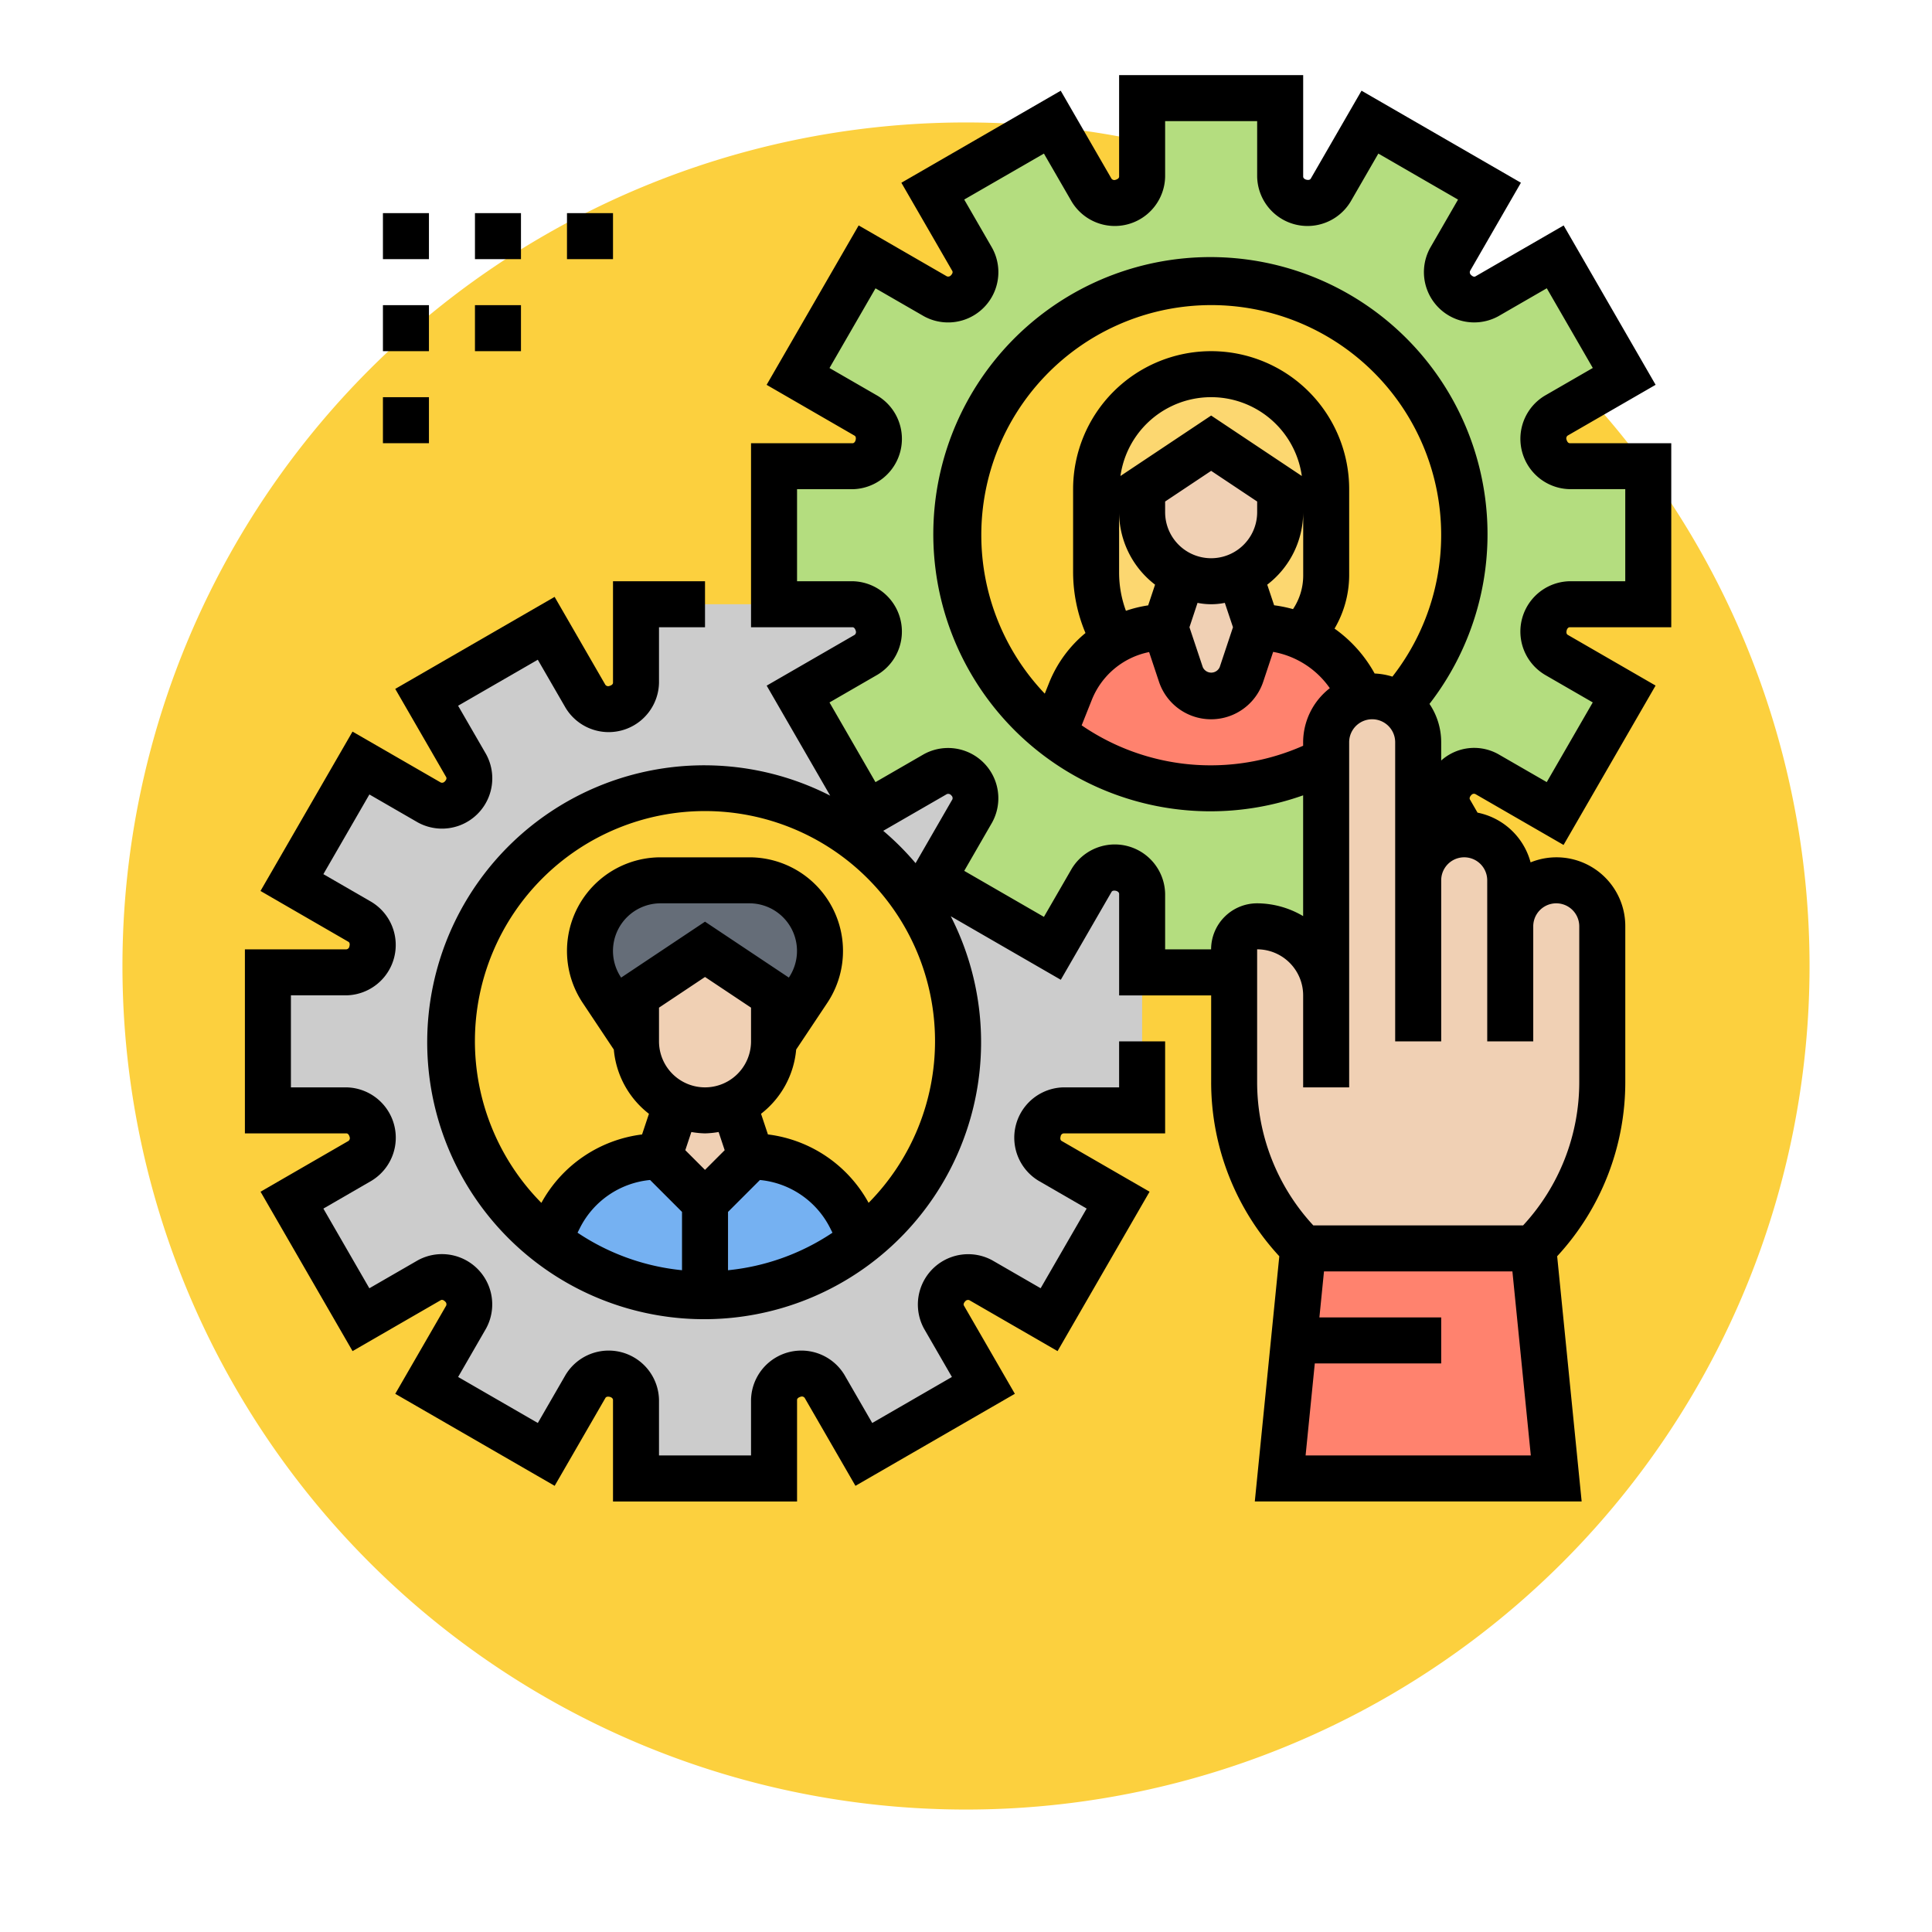 <svg xmlns="http://www.w3.org/2000/svg" xmlns:xlink="http://www.w3.org/1999/xlink" width="142" height="142" viewBox="0 0 142 142"><defs><filter id="a" x="0" y="0" width="142" height="142" filterUnits="userSpaceOnUse"><feOffset dy="3" input="SourceAlpha"/><feGaussianBlur stdDeviation="3" result="b"/><feFlood flood-opacity="0.161"/><feComposite operator="in" in2="b"/><feComposite in="SourceGraphic"/></filter></defs><g transform="translate(-257 -3251.48)"><g transform="matrix(1, 0, 0, 1, 257, 3251.48)" filter="url(#a)"><path d="M62,0A62,62,0,1,1,0,62,62,62,0,0,1,62,0Z" transform="translate(9 6)" fill="#fcd03e"/></g><g transform="translate(275 3257)"><g transform="translate(1.691 1.691)"><g transform="translate(74.4 84.545)"><path d="M47.015,58.764,47.691,52H64.6l1.691,16.909H46Z" transform="translate(-46 -52)" fill="#ff826e"/></g><g transform="translate(0 37.2)"><path d="M64.8,43.429a1.949,1.949,0,0,1,1.454,1.86V61.2H60.488a1.949,1.949,0,0,0-1.86,1.454.062.062,0,0,1-.017.051,1.946,1.946,0,0,0,.879,2.215l4.988,2.875-5.073,8.793L54.4,73.7a1.925,1.925,0,0,0-2.35.338l-.017.017A1.925,1.925,0,0,0,51.7,76.4l2.891,5.005-8.793,5.073L42.92,81.491a1.946,1.946,0,0,0-2.215-.879.062.062,0,0,1-.051.017,1.949,1.949,0,0,0-1.454,1.86v5.766H29.055V82.488a1.949,1.949,0,0,0-1.454-1.86.062.062,0,0,1-.051-.017,1.946,1.946,0,0,0-2.215.879L22.46,86.479l-8.793-5.073L16.559,76.4a1.925,1.925,0,0,0-.338-2.35l-.017-.017a1.925,1.925,0,0,0-2.35-.338L8.848,76.587,3.775,67.794,8.764,64.92A1.946,1.946,0,0,0,9.643,62.7a.062.062,0,0,1-.017-.051A1.949,1.949,0,0,0,7.766,61.2H2V51.055H7.766A1.949,1.949,0,0,0,9.626,49.6a.062.062,0,0,1,.017-.051,1.946,1.946,0,0,0-.879-2.215L3.775,44.46l5.073-8.793,5.005,2.891a1.925,1.925,0,0,0,2.35-.338l.017-.017a1.925,1.925,0,0,0,.338-2.35l-2.891-5.005,8.793-5.073,2.875,4.988a1.946,1.946,0,0,0,2.215.879.062.062,0,0,1,.051-.017,1.949,1.949,0,0,0,1.454-1.86V24H44.966a1.949,1.949,0,0,1,1.86,1.454.062.062,0,0,0,.017.051,1.946,1.946,0,0,1-.879,2.215l-4.988,2.875,5.073,8.793L51.053,36.5a1.925,1.925,0,0,1,2.35.338l.017.017a1.925,1.925,0,0,1,.338,2.35l-2.891,5.005,8.793,5.073,2.875-4.988a1.946,1.946,0,0,1,2.215-.879.062.062,0,0,0,.051.017Zm-12.073,12.7A18.6,18.6,0,1,0,45.659,70.72,18.589,18.589,0,0,0,52.727,56.127Z" transform="translate(-2 -24)" fill="#ccc"/></g><g transform="translate(37.2)"><path d="M74.051,52.034l-.017.017A1.925,1.925,0,0,0,73.7,54.4l.981,1.708a3.392,3.392,0,0,0-3.331,3.382V49.345a3.306,3.306,0,0,0-1-2.384,4.433,4.433,0,0,0-.423-.372A18.518,18.518,0,1,0,64.582,50.7V67.945a5.08,5.08,0,0,0-5.073-5.073,1.7,1.7,0,0,0-1.691,1.691v1.691H51.055V60.488a1.949,1.949,0,0,0-1.454-1.86.062.062,0,0,1-.051-.017,1.946,1.946,0,0,0-2.215.879L44.46,64.479l-8.793-5.073L38.559,54.4a1.925,1.925,0,0,0-.338-2.35l-.017-.017a1.925,1.925,0,0,0-2.35-.338l-5.005,2.891-5.073-8.793,4.988-2.875a1.946,1.946,0,0,0,.879-2.215.062.062,0,0,1-.017-.051,1.949,1.949,0,0,0-1.86-1.454H24V29.055h5.766a1.949,1.949,0,0,0,1.86-1.454.062.062,0,0,1,.017-.051,1.946,1.946,0,0,0-.879-2.215L25.775,22.46l5.073-8.793,5.005,2.891a1.925,1.925,0,0,0,2.35-.338l.017-.017a1.925,1.925,0,0,0,.338-2.35L35.667,8.848,44.46,3.775l2.875,4.988a1.946,1.946,0,0,0,2.215.879.062.062,0,0,1,.051-.017,1.949,1.949,0,0,0,1.454-1.86V2H61.2V7.766a1.949,1.949,0,0,0,1.454,1.86.062.062,0,0,1,.051.017,1.946,1.946,0,0,0,2.215-.879l2.875-4.988,8.793,5.073L73.7,13.853a1.925,1.925,0,0,0,.338,2.35l.017.017a1.925,1.925,0,0,0,2.35.338l5.005-2.891,5.073,8.793-4.988,2.875a1.946,1.946,0,0,0-.879,2.215.062.062,0,0,1,.017.051,1.949,1.949,0,0,0,1.86,1.454h5.766V39.2H82.488a1.949,1.949,0,0,0-1.86,1.454.062.062,0,0,1-.017.051,1.946,1.946,0,0,0,.879,2.215l4.988,2.875-5.073,8.793L76.4,51.7a1.925,1.925,0,0,0-2.35.338Z" transform="translate(-24 -2)" fill="#b4dd7f"/></g><g transform="translate(57.761 38.891)"><path d="M44.344,25l1.15,3.466a2.354,2.354,0,0,0,4.464,0L51.108,25a8.029,8.029,0,0,1,3.179.643,8.9,8.9,0,0,1,1.133.575,8.307,8.307,0,0,1,3.027,3.314l.321.643a3.372,3.372,0,0,0-2.587,3.28v1.353A18.594,18.594,0,0,1,36.16,32.8l1.234-3.077a7.382,7.382,0,0,1,2.756-3.433c.152-.1.3-.186.457-.287A7.665,7.665,0,0,1,44.344,25Z" transform="translate(-36.16 -25)" fill="#ff826e"/></g><g transform="translate(60.873 20.291)"><path d="M54.909,22.455v6.358a6.067,6.067,0,0,1-1.894,4.43,8.029,8.029,0,0,0-3.179-.643l-1.285-3.838a5.049,5.049,0,0,0,2.976-4.616V22.455l-5.073-3.382-5.073,3.382v1.691a5.079,5.079,0,0,0,2.976,4.616L43.073,32.6a7.665,7.665,0,0,0-3.737,1l-.3-.609A9.935,9.935,0,0,1,38,28.593V22.455a8.455,8.455,0,0,1,16.909,0Z" transform="translate(-38 -14)" fill="#fcd770"/></g><g transform="translate(23.673 57.491)"><path d="M32.03,44.066l-2.5,3.771V44.455l-5.073-3.382-5.073,3.382v3.382l-2.5-3.771A5.186,5.186,0,0,1,21.191,36h6.527a5.181,5.181,0,0,1,5.191,5.191A5.1,5.1,0,0,1,32.03,44.066Z" transform="translate(-16 -36)" fill="#656d78"/></g><g transform="translate(20.595 77.782)"><path d="M36.432,52.532A8.177,8.177,0,0,0,29.094,48l-3.382,3.382L22.33,48a8.177,8.177,0,0,0-7.339,4.532l-.812,1.606a18.6,18.6,0,0,0,23.064,0Z" transform="translate(-14.18 -48)" fill="#75b1f2"/></g><g transform="translate(28.745 73.943)"><path d="M25.764,49.568,22.382,52.95,19,49.568l1.285-3.838,2.1.457a5.131,5.131,0,0,0,2.1-.457Z" transform="translate(-19 -45.73)" fill="#f0d0b4"/></g><g transform="translate(27.055 62.564)"><path d="M25.169,50.38a5.131,5.131,0,0,1-2.1.457l-2.1-.457A5.079,5.079,0,0,1,18,45.764V42.382L23.073,39l5.073,3.382v3.382a5.049,5.049,0,0,1-2.976,4.616Z" transform="translate(-18 -39)" fill="#f0d0b4"/></g><g transform="translate(65.945 35.052)"><path d="M47.764,26.568l-1.15,3.466a2.354,2.354,0,0,1-4.464,0L41,26.568l1.285-3.838,2.1.457a5.131,5.131,0,0,0,2.1-.457Z" transform="translate(-41 -22.73)" fill="#f0d0b4"/></g><g transform="translate(64.254 25.364)"><path d="M47.169,26.689a5.131,5.131,0,0,1-2.1.457l-2.1-.457A5.079,5.079,0,0,1,40,22.073V20.382L45.073,17l5.073,3.382v1.691a5.049,5.049,0,0,1-2.976,4.616Z" transform="translate(-40 -17)" fill="#f0d0b4"/></g><g transform="translate(71.018 43.964)"><path d="M60.858,38.145h.051a3.406,3.406,0,0,1,3.382,3.382v3.382a3.406,3.406,0,0,1,3.382-3.382,3.392,3.392,0,0,1,3.382,3.382V56.34a17.332,17.332,0,0,1-5.073,12.242H49.073A17.332,17.332,0,0,1,44,56.34V46.6a1.7,1.7,0,0,1,1.691-1.691,5.08,5.08,0,0,1,5.073,5.073v-18.6a3.372,3.372,0,0,1,2.587-3.28,3.1,3.1,0,0,1,.795-.1,3.307,3.307,0,0,1,1.961.626A4.433,4.433,0,0,1,56.53,29a3.306,3.306,0,0,1,1,2.384V41.527A3.392,3.392,0,0,1,60.858,38.145Z" transform="translate(-44 -28)" fill="#f0d0b4"/></g></g><g transform="translate(0 0)"><path d="M65.254,60.2H61.176a3.7,3.7,0,0,0-1.84,6.867l3.532,2.041-3.382,5.856-3.553-2.051a3.7,3.7,0,0,0-5.019,5.02l2.051,3.553-5.857,3.382-2.041-3.534A3.7,3.7,0,0,0,38.2,83.176v4.078H31.436V83.176a3.7,3.7,0,0,0-6.868-1.84l-2.039,3.532-5.857-3.382,2.049-3.553A3.695,3.695,0,0,0,13.7,72.916l-3.553,2.051L6.768,69.111,10.3,67.068A3.7,3.7,0,0,0,8.46,60.2H4.382V53.436H8.46A3.7,3.7,0,0,0,10.3,46.57L6.768,44.529l3.382-5.857L13.7,40.722A3.695,3.695,0,0,0,18.721,35.7L16.67,32.151l5.857-3.382L24.568,32.3a3.7,3.7,0,0,0,6.868-1.841V26.382h3.382V23H28.055v7.46c0,.113-.11.194-.262.237a.257.257,0,0,1-.3-.086l-3.73-6.461L12.05,30.913l3.742,6.481c.057.1,0,.223-.1.323a.264.264,0,0,1-.3.074L8.91,34.052,2.146,45.766,8.607,49.5c.1.057.115.189.073.338a.254.254,0,0,1-.22.218H1V63.582H8.46c.113,0,.194.108.237.262a.255.255,0,0,1-.086.294L2.15,67.87,8.913,79.585l6.481-3.742c.1-.057.223-.005.325.1a.26.26,0,0,1,.074.3l-3.742,6.48,11.716,6.764,3.73-6.459c.059-.1.191-.115.338-.076.11.03.22.112.22.225v7.46H41.583v-7.46c0-.112.11-.194.262-.237a.253.253,0,0,1,.3.086l3.73,6.461,11.716-6.764-3.742-6.481c-.057-.1,0-.223.1-.323a.263.263,0,0,1,.3-.076l6.481,3.742L67.492,67.87l-6.463-3.732c-.1-.057-.115-.189-.073-.338a.254.254,0,0,1,.22-.218h7.46V56.818H65.254Z" transform="translate(-1 14.2)"/><path d="M92.849,41.582h7.46V28.055h-7.46c-.113,0-.194-.11-.237-.262a.257.257,0,0,1,.086-.3l6.461-3.73L92.4,12.05l-6.481,3.742c-.1.059-.222,0-.323-.1a.261.261,0,0,1-.074-.3L89.259,8.91,77.543,2.146l-3.73,6.463c-.059.1-.191.115-.34.074-.108-.029-.218-.11-.218-.223V1H59.727V8.46c0,.113-.11.194-.262.237a.258.258,0,0,1-.3-.088l-3.73-6.461L43.723,8.912l3.742,6.481c.057.1,0,.223-.1.323a.263.263,0,0,1-.3.074l-6.481-3.742L33.819,23.765,40.282,27.5c.1.059.115.191.074.34-.029.108-.11.218-.223.218h-7.46V41.582h7.46c.113,0,.194.11.237.262a.257.257,0,0,1-.086.3l-6.461,3.73,4.669,8.086a20.355,20.355,0,1,0,8.862,8.864l8.086,4.669,3.73-6.459c.057-.1.193-.113.338-.076.11.03.22.112.22.225v7.459h6.764v6.354A18.854,18.854,0,0,0,71.5,87.813l-1.8,18.023H93.723l-1.8-18.023a18.854,18.854,0,0,0,5.007-12.822V63.564a5.056,5.056,0,0,0-6.96-4.7,5.07,5.07,0,0,0-3.9-3.656l-.558-.966c-.057-.1,0-.223.1-.325a.253.253,0,0,1,.3-.074l6.481,3.74,6.764-11.715L92.7,42.14c-.1-.059-.115-.191-.074-.34.029-.108.11-.218.223-.218ZM23.114,67.314a3.5,3.5,0,0,1,2.913-5.441h6.525a3.5,3.5,0,0,1,2.912,5.441l-.012.017-6.162-4.109-6.165,4.111Zm7.868,17.24,2.345-2.345A6.469,6.469,0,0,1,38.5,85.767l.159.316a16.792,16.792,0,0,1-7.678,2.758ZM25.909,72.018V69.541l3.382-2.254,3.382,2.254v2.477a3.382,3.382,0,1,1-6.764,0Zm3.382,6.764a6.76,6.76,0,0,0,1-.1l.445,1.336-1.447,1.447-1.447-1.447.445-1.336A6.761,6.761,0,0,0,29.291,78.782Zm-4.036,3.427L27.6,84.554v4.286a16.792,16.792,0,0,1-7.678-2.758l.159-.316a6.464,6.464,0,0,1,5.174-3.558Zm16.06,1.679a9.813,9.813,0,0,0-7.4-5.029l-.506-1.517a6.723,6.723,0,0,0,2.582-4.721l2.286-3.429a6.883,6.883,0,0,0-5.725-10.7H26.027a6.882,6.882,0,0,0-5.725,10.7l2.286,3.431a6.714,6.714,0,0,0,2.582,4.721l-.506,1.517a9.813,9.813,0,0,0-7.4,5.029,16.909,16.909,0,1,1,24.048,0Zm6.152-29.647-2.7,4.68a20.367,20.367,0,0,0-2.377-2.377l4.68-2.7a.286.286,0,0,1,.325.1.261.261,0,0,1,.074.3Zm25.966,48.213.676-6.764H83.4V92.309H74.447l.338-3.382H88.633l1.353,13.527Zm13.35-38.891v8.455h3.382V63.564a1.691,1.691,0,0,1,3.382,0V74.991a15.505,15.505,0,0,1-4.128,10.555H74a15.5,15.5,0,0,1-4.129-10.555V65.254a3.385,3.385,0,0,1,3.382,3.382V75.4h3.382V50.036a1.691,1.691,0,1,1,3.382,0V72.018H83.4V60.182a1.691,1.691,0,0,1,3.382,0ZM79.814,45.212a5.067,5.067,0,0,0-1.307-.23,9.883,9.883,0,0,0-2.947-3.3A7.8,7.8,0,0,0,76.636,37.8V31.436a10.145,10.145,0,0,0-20.291,0v6.136a11.557,11.557,0,0,0,.91,4.434,9.162,9.162,0,0,0-2.672,3.657l-.32.8a16.9,16.9,0,1,1,25.55-1.251ZM60.226,40.369a8.14,8.14,0,0,1-.5-2.8V33.127a6.73,6.73,0,0,0,2.643,5.325l-.507,1.522a9.137,9.137,0,0,0-1.637.4Zm2.883-7.242v-.786l3.382-2.254,3.382,2.254v.786a3.382,3.382,0,1,1-6.764,0Zm3.382-7.105-6.666,4.444a6.731,6.731,0,0,1,13.331,0Zm-1,13.767a5.006,5.006,0,0,0,2.005,0l.6,1.792-.977,2.934a.681.681,0,0,1-1.243,0l-.979-2.934Zm5.629.178-.506-1.515a6.73,6.73,0,0,0,2.643-5.325V37.8a4.448,4.448,0,0,1-.749,2.45A10,10,0,0,0,71.117,39.967Zm-13.4,6.953a5.758,5.758,0,0,1,4.212-3.514l.725,2.18a4.038,4.038,0,0,0,7.661,0l.73-2.193a6.457,6.457,0,0,1,4.165,2.668,5.046,5.046,0,0,0-1.961,3.977v.254a16.765,16.765,0,0,1-16.278-1.5Zm33.287-1.852,3.532,2.039-3.382,5.857-3.553-2.049a3.631,3.631,0,0,0-4.205.463V50.036a5.036,5.036,0,0,0-.861-2.82,20.367,20.367,0,1,0-9.286,6.72v8.877a6.694,6.694,0,0,0-3.382-.94,3.385,3.385,0,0,0-3.382,3.382H63.109V61.176a3.7,3.7,0,0,0-6.868-1.84L54.2,62.869l-5.857-3.382,2.049-3.553a3.695,3.695,0,0,0-5.019-5.019l-3.553,2.051L38.44,47.109l3.532-2.041a3.7,3.7,0,0,0-1.84-6.868H36.055V31.436h4.078a3.7,3.7,0,0,0,1.84-6.868L38.44,22.529l3.382-5.857,3.553,2.049A3.695,3.695,0,0,0,50.393,13.7l-2.051-3.553L54.2,6.768,56.241,10.3a3.7,3.7,0,0,0,6.868-1.84V4.382h6.764V8.46a3.7,3.7,0,0,0,6.868,1.84L78.78,6.768l5.857,3.382L82.588,13.7a3.695,3.695,0,0,0,5.019,5.019l3.553-2.051,3.382,5.857-3.532,2.039a3.7,3.7,0,0,0,1.84,6.868h4.078V38.2H92.849a3.7,3.7,0,0,0-1.84,6.868Z" transform="translate(4.527 -1)"/><path d="M7,7h3.382v3.382H7Z" transform="translate(3.145 3.145)"/><path d="M11,7h3.382v3.382H11Z" transform="translate(5.909 3.145)"/><path d="M15,7h3.382v3.382H15Z" transform="translate(8.673 3.145)"/><path d="M7,11h3.382v3.382H7Z" transform="translate(3.145 5.909)"/><path d="M7,15h3.382v3.382H7Z" transform="translate(3.145 8.673)"/><path d="M11,11h3.382v3.382H11Z" transform="translate(5.909 5.909)"/></g></g></g></svg>